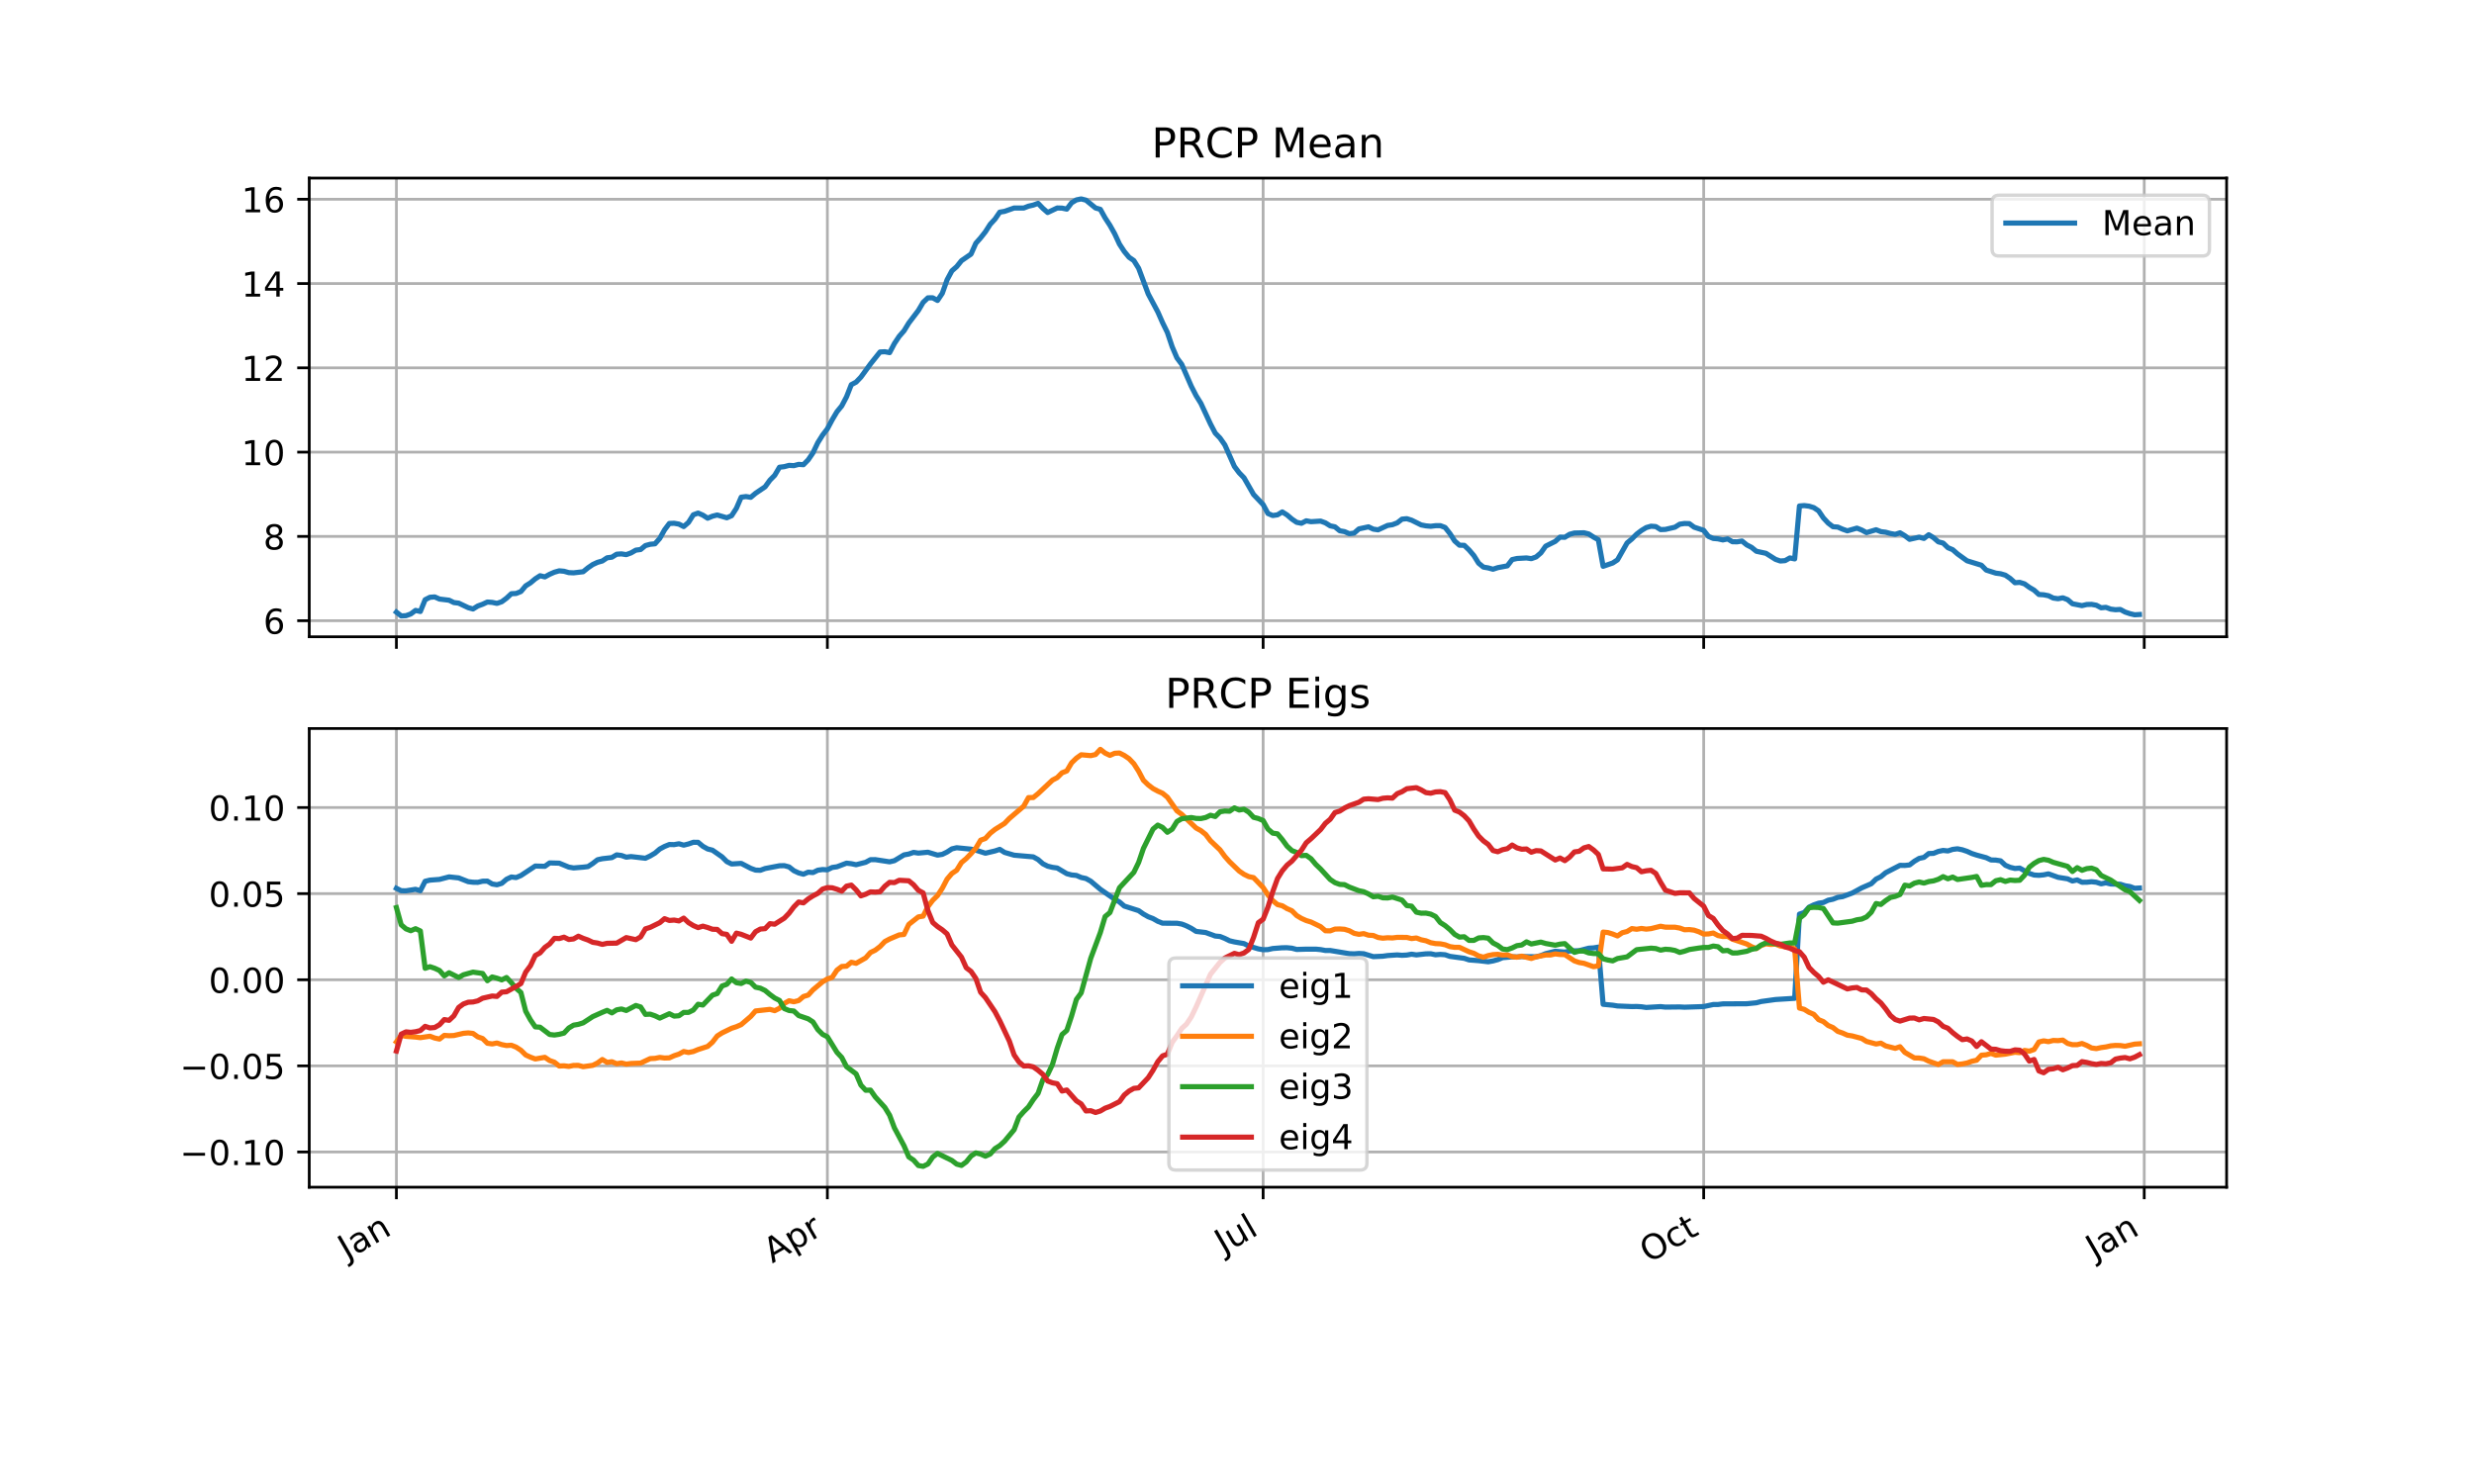 <?xml version="1.0" encoding="utf-8" standalone="no"?>
<!DOCTYPE svg PUBLIC "-//W3C//DTD SVG 1.1//EN"
  "http://www.w3.org/Graphics/SVG/1.1/DTD/svg11.dtd">
<!-- Created with matplotlib (http://matplotlib.org/) -->
<svg height="432pt" version="1.1" viewBox="0 0 720 432" width="720pt" xmlns="http://www.w3.org/2000/svg" xmlns:xlink="http://www.w3.org/1999/xlink">
 <defs>
  <style type="text/css">
*{stroke-linecap:butt;stroke-linejoin:round;}
  </style>
 </defs>
 <g id="figure_1">
  <g id="patch_1">
   <path d="M 0 432 
L 720 432 
L 720 0 
L 0 0 
z
" style="fill:#ffffff;"/>
  </g>
  <g id="axes_1">
   <g id="patch_2">
    <path d="M 90 185.367 
L 648 185.367 
L 648 51.84 
L 90 51.84 
z
" style="fill:#ffffff;"/>
   </g>
   <g id="matplotlib.axis_1">
    <g id="xtick_1">
     <g id="line2d_1">
      <path clip-path="url(#pbc60ee1c06)" d="M 115.364 185.367 
L 115.364 51.84 
" style="fill:none;stroke:#b0b0b0;stroke-linecap:square;stroke-width:0.8;"/>
     </g>
     <g id="line2d_2">
      <defs>
       <path d="M 0 0 
L 0 3.5 
" id="m1c008dec24" style="stroke:#000000;stroke-width:0.8;"/>
      </defs>
      <g>
       <use style="stroke:#000000;stroke-width:0.8;" x="115.364" xlink:href="#m1c008dec24" y="185.367"/>
      </g>
     </g>
    </g>
    <g id="xtick_2">
     <g id="line2d_3">
      <path clip-path="url(#pbc60ee1c06)" d="M 240.788 185.367 
L 240.788 51.84 
" style="fill:none;stroke:#b0b0b0;stroke-linecap:square;stroke-width:0.8;"/>
     </g>
     <g id="line2d_4">
      <g>
       <use style="stroke:#000000;stroke-width:0.8;" x="240.788" xlink:href="#m1c008dec24" y="185.367"/>
      </g>
     </g>
    </g>
    <g id="xtick_3">
     <g id="line2d_5">
      <path clip-path="url(#pbc60ee1c06)" d="M 367.606 185.367 
L 367.606 51.84 
" style="fill:none;stroke:#b0b0b0;stroke-linecap:square;stroke-width:0.8;"/>
     </g>
     <g id="line2d_6">
      <g>
       <use style="stroke:#000000;stroke-width:0.8;" x="367.606" xlink:href="#m1c008dec24" y="185.367"/>
      </g>
     </g>
    </g>
    <g id="xtick_4">
     <g id="line2d_7">
      <path clip-path="url(#pbc60ee1c06)" d="M 495.818 185.367 
L 495.818 51.84 
" style="fill:none;stroke:#b0b0b0;stroke-linecap:square;stroke-width:0.8;"/>
     </g>
     <g id="line2d_8">
      <g>
       <use style="stroke:#000000;stroke-width:0.8;" x="495.818" xlink:href="#m1c008dec24" y="185.367"/>
      </g>
     </g>
    </g>
    <g id="xtick_5">
     <g id="line2d_9">
      <path clip-path="url(#pbc60ee1c06)" d="M 624.03 185.367 
L 624.03 51.84 
" style="fill:none;stroke:#b0b0b0;stroke-linecap:square;stroke-width:0.8;"/>
     </g>
     <g id="line2d_10">
      <g>
       <use style="stroke:#000000;stroke-width:0.8;" x="624.03" xlink:href="#m1c008dec24" y="185.367"/>
      </g>
     </g>
    </g>
   </g>
   <g id="matplotlib.axis_2">
    <g id="ytick_1">
     <g id="line2d_11">
      <path clip-path="url(#pbc60ee1c06)" d="M 90 180.698 
L 648 180.698 
" style="fill:none;stroke:#b0b0b0;stroke-linecap:square;stroke-width:0.8;"/>
     </g>
     <g id="line2d_12">
      <defs>
       <path d="M 0 0 
L -3.5 0 
" id="m41de5c6e0d" style="stroke:#000000;stroke-width:0.8;"/>
      </defs>
      <g>
       <use style="stroke:#000000;stroke-width:0.8;" x="90" xlink:href="#m41de5c6e0d" y="180.698"/>
      </g>
     </g>
     <g id="text_1">
      <!-- 6 -->
      <defs>
       <path d="M 33.016 40.375 
Q 26.375 40.375 22.484 35.828 
Q 18.609 31.297 18.609 23.391 
Q 18.609 15.531 22.484 10.953 
Q 26.375 6.391 33.016 6.391 
Q 39.656 6.391 43.531 10.953 
Q 47.406 15.531 47.406 23.391 
Q 47.406 31.297 43.531 35.828 
Q 39.656 40.375 33.016 40.375 
M 52.594 71.297 
L 52.594 62.312 
Q 48.875 64.062 45.094 64.984 
Q 41.312 65.922 37.594 65.922 
Q 27.828 65.922 22.672 59.328 
Q 17.531 52.734 16.797 39.406 
Q 19.672 43.656 24.016 45.922 
Q 28.375 48.188 33.594 48.188 
Q 44.578 48.188 50.953 41.516 
Q 57.328 34.859 57.328 23.391 
Q 57.328 12.156 50.688 5.359 
Q 44.047 -1.422 33.016 -1.422 
Q 20.359 -1.422 13.672 8.266 
Q 6.984 17.969 6.984 36.375 
Q 6.984 53.656 15.188 63.938 
Q 23.391 74.219 37.203 74.219 
Q 40.922 74.219 44.703 73.484 
Q 48.484 72.75 52.594 71.297 
" id="DejaVuSans-36"/>
      </defs>
      <g transform="translate(76.638 184.497)scale(0.1 -0.1)">
       <use xlink:href="#DejaVuSans-36"/>
      </g>
     </g>
    </g>
    <g id="ytick_2">
     <g id="line2d_13">
      <path clip-path="url(#pbc60ee1c06)" d="M 90 156.159 
L 648 156.159 
" style="fill:none;stroke:#b0b0b0;stroke-linecap:square;stroke-width:0.8;"/>
     </g>
     <g id="line2d_14">
      <g>
       <use style="stroke:#000000;stroke-width:0.8;" x="90" xlink:href="#m41de5c6e0d" y="156.159"/>
      </g>
     </g>
     <g id="text_2">
      <!-- 8 -->
      <defs>
       <path d="M 31.781 34.625 
Q 24.75 34.625 20.719 30.859 
Q 16.703 27.094 16.703 20.516 
Q 16.703 13.922 20.719 10.156 
Q 24.75 6.391 31.781 6.391 
Q 38.812 6.391 42.859 10.172 
Q 46.922 13.969 46.922 20.516 
Q 46.922 27.094 42.891 30.859 
Q 38.875 34.625 31.781 34.625 
M 21.922 38.812 
Q 15.578 40.375 12.031 44.719 
Q 8.5 49.078 8.5 55.328 
Q 8.5 64.062 14.719 69.141 
Q 20.953 74.219 31.781 74.219 
Q 42.672 74.219 48.875 69.141 
Q 55.078 64.062 55.078 55.328 
Q 55.078 49.078 51.531 44.719 
Q 48 40.375 41.703 38.812 
Q 48.828 37.156 52.797 32.312 
Q 56.781 27.484 56.781 20.516 
Q 56.781 9.906 50.312 4.234 
Q 43.844 -1.422 31.781 -1.422 
Q 19.734 -1.422 13.25 4.234 
Q 6.781 9.906 6.781 20.516 
Q 6.781 27.484 10.781 32.312 
Q 14.797 37.156 21.922 38.812 
M 18.312 54.391 
Q 18.312 48.734 21.844 45.562 
Q 25.391 42.391 31.781 42.391 
Q 38.141 42.391 41.719 45.562 
Q 45.312 48.734 45.312 54.391 
Q 45.312 60.062 41.719 63.234 
Q 38.141 66.406 31.781 66.406 
Q 25.391 66.406 21.844 63.234 
Q 18.312 60.062 18.312 54.391 
" id="DejaVuSans-38"/>
      </defs>
      <g transform="translate(76.638 159.958)scale(0.1 -0.1)">
       <use xlink:href="#DejaVuSans-38"/>
      </g>
     </g>
    </g>
    <g id="ytick_3">
     <g id="line2d_15">
      <path clip-path="url(#pbc60ee1c06)" d="M 90 131.619 
L 648 131.619 
" style="fill:none;stroke:#b0b0b0;stroke-linecap:square;stroke-width:0.8;"/>
     </g>
     <g id="line2d_16">
      <g>
       <use style="stroke:#000000;stroke-width:0.8;" x="90" xlink:href="#m41de5c6e0d" y="131.619"/>
      </g>
     </g>
     <g id="text_3">
      <!-- 10 -->
      <defs>
       <path d="M 12.406 8.297 
L 28.516 8.297 
L 28.516 63.922 
L 10.984 60.406 
L 10.984 69.391 
L 28.422 72.906 
L 38.281 72.906 
L 38.281 8.297 
L 54.391 8.297 
L 54.391 0 
L 12.406 0 
z
" id="DejaVuSans-31"/>
       <path d="M 31.781 66.406 
Q 24.172 66.406 20.328 58.906 
Q 16.5 51.422 16.5 36.375 
Q 16.5 21.391 20.328 13.891 
Q 24.172 6.391 31.781 6.391 
Q 39.453 6.391 43.281 13.891 
Q 47.125 21.391 47.125 36.375 
Q 47.125 51.422 43.281 58.906 
Q 39.453 66.406 31.781 66.406 
M 31.781 74.219 
Q 44.047 74.219 50.516 64.516 
Q 56.984 54.828 56.984 36.375 
Q 56.984 17.969 50.516 8.266 
Q 44.047 -1.422 31.781 -1.422 
Q 19.531 -1.422 13.062 8.266 
Q 6.594 17.969 6.594 36.375 
Q 6.594 54.828 13.062 64.516 
Q 19.531 74.219 31.781 74.219 
" id="DejaVuSans-30"/>
      </defs>
      <g transform="translate(70.275 135.418)scale(0.1 -0.1)">
       <use xlink:href="#DejaVuSans-31"/>
       <use x="63.623" xlink:href="#DejaVuSans-30"/>
      </g>
     </g>
    </g>
    <g id="ytick_4">
     <g id="line2d_17">
      <path clip-path="url(#pbc60ee1c06)" d="M 90 107.08 
L 648 107.08 
" style="fill:none;stroke:#b0b0b0;stroke-linecap:square;stroke-width:0.8;"/>
     </g>
     <g id="line2d_18">
      <g>
       <use style="stroke:#000000;stroke-width:0.8;" x="90" xlink:href="#m41de5c6e0d" y="107.08"/>
      </g>
     </g>
     <g id="text_4">
      <!-- 12 -->
      <defs>
       <path d="M 19.188 8.297 
L 53.609 8.297 
L 53.609 0 
L 7.328 0 
L 7.328 8.297 
Q 12.938 14.109 22.625 23.891 
Q 32.328 33.688 34.812 36.531 
Q 39.547 41.844 41.422 45.531 
Q 43.312 49.219 43.312 52.781 
Q 43.312 58.594 39.234 62.25 
Q 35.156 65.922 28.609 65.922 
Q 23.969 65.922 18.812 64.312 
Q 13.672 62.703 7.812 59.422 
L 7.812 69.391 
Q 13.766 71.781 18.938 73 
Q 24.125 74.219 28.422 74.219 
Q 39.75 74.219 46.484 68.547 
Q 53.219 62.891 53.219 53.422 
Q 53.219 48.922 51.531 44.891 
Q 49.859 40.875 45.406 35.406 
Q 44.188 33.984 37.641 27.219 
Q 31.109 20.453 19.188 8.297 
" id="DejaVuSans-32"/>
      </defs>
      <g transform="translate(70.275 110.879)scale(0.1 -0.1)">
       <use xlink:href="#DejaVuSans-31"/>
       <use x="63.623" xlink:href="#DejaVuSans-32"/>
      </g>
     </g>
    </g>
    <g id="ytick_5">
     <g id="line2d_19">
      <path clip-path="url(#pbc60ee1c06)" d="M 90 82.541 
L 648 82.541 
" style="fill:none;stroke:#b0b0b0;stroke-linecap:square;stroke-width:0.8;"/>
     </g>
     <g id="line2d_20">
      <g>
       <use style="stroke:#000000;stroke-width:0.8;" x="90" xlink:href="#m41de5c6e0d" y="82.541"/>
      </g>
     </g>
     <g id="text_5">
      <!-- 14 -->
      <defs>
       <path d="M 37.797 64.312 
L 12.891 25.391 
L 37.797 25.391 
z
M 35.203 72.906 
L 47.609 72.906 
L 47.609 25.391 
L 58.016 25.391 
L 58.016 17.188 
L 47.609 17.188 
L 47.609 0 
L 37.797 0 
L 37.797 17.188 
L 4.891 17.188 
L 4.891 26.703 
z
" id="DejaVuSans-34"/>
      </defs>
      <g transform="translate(70.275 86.34)scale(0.1 -0.1)">
       <use xlink:href="#DejaVuSans-31"/>
       <use x="63.623" xlink:href="#DejaVuSans-34"/>
      </g>
     </g>
    </g>
    <g id="ytick_6">
     <g id="line2d_21">
      <path clip-path="url(#pbc60ee1c06)" d="M 90 58.001 
L 648 58.001 
" style="fill:none;stroke:#b0b0b0;stroke-linecap:square;stroke-width:0.8;"/>
     </g>
     <g id="line2d_22">
      <g>
       <use style="stroke:#000000;stroke-width:0.8;" x="90" xlink:href="#m41de5c6e0d" y="58.001"/>
      </g>
     </g>
     <g id="text_6">
      <!-- 16 -->
      <g transform="translate(70.275 61.8)scale(0.1 -0.1)">
       <use xlink:href="#DejaVuSans-31"/>
       <use x="63.623" xlink:href="#DejaVuSans-36"/>
      </g>
     </g>
    </g>
   </g>
   <g id="line2d_23">
    <path clip-path="url(#pbc60ee1c06)" d="M 115.364 178.199 
L 116.757 179.298 
L 118.151 179.229 
L 119.544 178.727 
L 120.938 177.692 
L 122.332 178.005 
L 123.725 174.58 
L 125.119 173.873 
L 126.512 173.766 
L 127.906 174.386 
L 130.693 174.725 
L 132.087 175.409 
L 133.481 175.579 
L 136.268 176.897 
L 137.661 177.276 
L 139.055 176.41 
L 140.449 175.902 
L 141.842 175.255 
L 143.236 175.356 
L 144.629 175.648 
L 146.023 175.171 
L 147.417 174.134 
L 148.81 172.835 
L 150.204 172.763 
L 151.597 172.2 
L 152.991 170.543 
L 154.385 169.67 
L 155.778 168.499 
L 157.172 167.596 
L 158.565 167.94 
L 159.959 167.177 
L 161.353 166.565 
L 162.746 166.172 
L 164.14 166.296 
L 165.533 166.692 
L 166.927 166.757 
L 169.714 166.435 
L 171.108 165.298 
L 172.501 164.346 
L 173.895 163.701 
L 175.289 163.308 
L 176.682 162.375 
L 178.076 162.197 
L 179.47 161.328 
L 180.863 161.24 
L 182.257 161.46 
L 183.65 160.949 
L 185.044 160.149 
L 186.438 159.965 
L 187.831 158.817 
L 189.225 158.44 
L 190.618 158.304 
L 192.012 156.729 
L 193.406 154.241 
L 194.799 152.386 
L 196.193 152.327 
L 197.586 152.574 
L 198.98 153.283 
L 200.374 152.08 
L 201.767 149.866 
L 203.161 149.357 
L 204.554 149.962 
L 205.948 150.853 
L 207.342 150.267 
L 208.735 149.915 
L 211.522 150.727 
L 212.916 150.126 
L 214.31 147.97 
L 215.703 144.735 
L 217.097 144.553 
L 218.491 144.772 
L 219.884 143.598 
L 222.671 141.71 
L 224.065 139.784 
L 225.459 138.373 
L 226.852 136.012 
L 228.246 135.842 
L 229.639 135.47 
L 231.033 135.55 
L 232.427 135.179 
L 233.82 135.275 
L 235.214 133.854 
L 236.607 131.798 
L 238.001 128.872 
L 239.395 126.649 
L 240.788 124.834 
L 242.182 122.216 
L 243.575 119.865 
L 244.969 118.165 
L 246.363 115.518 
L 247.756 111.975 
L 249.15 111.234 
L 250.543 109.777 
L 253.331 105.947 
L 256.118 102.464 
L 257.511 102.388 
L 258.905 102.65 
L 260.299 99.998 
L 261.692 97.906 
L 263.086 96.313 
L 264.48 94.036 
L 267.267 90.374 
L 268.66 88.019 
L 270.054 86.7 
L 271.448 86.696 
L 272.841 87.463 
L 274.235 85.381 
L 275.628 81.446 
L 277.022 78.848 
L 278.416 77.625 
L 279.809 75.894 
L 282.596 73.971 
L 283.99 70.823 
L 285.384 69.246 
L 286.777 67.48 
L 288.171 65.299 
L 289.564 63.794 
L 290.958 61.76 
L 292.352 61.529 
L 295.139 60.549 
L 297.926 60.563 
L 299.32 60.02 
L 300.713 59.7 
L 302.107 59.194 
L 303.5 60.644 
L 304.894 61.862 
L 307.681 60.543 
L 309.075 60.582 
L 310.469 60.874 
L 311.862 59.032 
L 313.256 58.193 
L 314.649 57.909 
L 316.043 58.261 
L 318.83 60.543 
L 320.224 60.938 
L 321.617 63.441 
L 323.011 65.575 
L 324.405 68.067 
L 325.798 71.073 
L 327.192 73.208 
L 328.585 74.895 
L 329.979 75.852 
L 331.373 78.093 
L 334.16 85.56 
L 336.947 90.783 
L 338.341 93.94 
L 339.734 96.78 
L 341.128 100.93 
L 342.521 104.186 
L 343.915 106.058 
L 346.702 112.45 
L 348.096 115.172 
L 349.49 117.421 
L 352.277 123.42 
L 353.67 126.083 
L 355.064 127.525 
L 356.458 129.517 
L 359.245 135.792 
L 360.638 137.635 
L 362.032 139.076 
L 364.819 143.945 
L 367.606 146.882 
L 369 149.48 
L 370.394 150.075 
L 371.787 149.872 
L 373.181 149.021 
L 374.574 149.906 
L 375.968 151.099 
L 377.362 152.051 
L 378.755 152.331 
L 380.149 151.613 
L 381.542 151.868 
L 384.33 151.693 
L 385.723 152.203 
L 387.117 153.075 
L 388.51 153.364 
L 389.904 154.518 
L 391.298 154.758 
L 392.691 155.371 
L 394.085 155.187 
L 395.479 153.965 
L 398.266 153.365 
L 399.659 154.033 
L 401.053 154.241 
L 403.84 152.954 
L 405.234 152.743 
L 406.627 152.213 
L 408.021 151.124 
L 409.415 150.993 
L 410.808 151.428 
L 413.595 152.81 
L 414.989 153.079 
L 416.383 153.202 
L 417.776 153.033 
L 419.17 153.02 
L 420.563 153.544 
L 421.957 155.311 
L 423.351 157.479 
L 424.744 158.71 
L 426.138 158.748 
L 427.531 160.087 
L 428.925 161.716 
L 430.319 163.946 
L 431.712 165.087 
L 433.106 165.323 
L 434.5 165.706 
L 435.893 165.249 
L 438.68 164.722 
L 440.074 162.898 
L 441.468 162.581 
L 444.255 162.421 
L 445.648 162.625 
L 447.042 162.135 
L 448.436 160.948 
L 449.829 158.99 
L 452.616 157.602 
L 454.01 156.363 
L 455.404 156.408 
L 456.797 155.532 
L 458.191 155.165 
L 460.978 155.092 
L 462.372 155.441 
L 463.765 156.354 
L 465.159 157.121 
L 466.552 164.852 
L 469.34 163.891 
L 470.733 162.978 
L 473.52 158.058 
L 474.914 156.889 
L 476.308 155.489 
L 477.701 154.431 
L 479.095 153.582 
L 480.489 153.179 
L 481.882 153.291 
L 483.276 154.17 
L 484.669 154.116 
L 487.457 153.468 
L 488.85 152.592 
L 490.244 152.391 
L 491.637 152.432 
L 493.031 153.462 
L 495.818 154.384 
L 497.212 156.154 
L 498.605 156.743 
L 499.999 156.863 
L 501.393 157.181 
L 502.786 156.884 
L 504.18 157.707 
L 505.573 157.725 
L 506.967 157.496 
L 508.361 158.626 
L 509.754 159.345 
L 511.148 160.474 
L 513.935 161.071 
L 516.722 162.831 
L 518.116 163.31 
L 519.509 163.202 
L 520.903 162.419 
L 522.297 162.698 
L 523.69 147.294 
L 525.084 147.176 
L 526.478 147.349 
L 527.871 147.778 
L 529.265 148.712 
L 530.658 150.776 
L 532.052 152.278 
L 533.446 153.331 
L 534.839 153.429 
L 536.233 154.045 
L 537.626 154.534 
L 540.414 153.74 
L 541.807 154.296 
L 543.201 155.047 
L 545.988 154.21 
L 547.382 154.763 
L 548.775 154.928 
L 550.169 155.31 
L 551.562 155.552 
L 552.956 155.1 
L 554.35 155.947 
L 555.743 157.001 
L 558.53 156.372 
L 559.924 156.738 
L 561.318 155.662 
L 562.711 156.519 
L 564.105 157.729 
L 565.499 158.088 
L 566.892 159.434 
L 568.286 160.013 
L 569.679 161.238 
L 572.467 163.252 
L 576.647 164.539 
L 578.041 165.952 
L 580.828 166.842 
L 582.222 167.025 
L 583.615 167.435 
L 585.009 168.38 
L 586.403 169.637 
L 587.796 169.529 
L 589.19 169.964 
L 590.583 170.973 
L 591.977 171.797 
L 593.371 173.058 
L 594.764 173.145 
L 596.158 173.417 
L 597.551 174.097 
L 598.945 174.292 
L 600.339 174.028 
L 601.732 174.559 
L 603.126 175.757 
L 605.913 176.301 
L 607.307 175.972 
L 608.7 175.933 
L 610.094 176.187 
L 611.488 176.929 
L 612.881 176.804 
L 614.275 177.317 
L 615.668 177.492 
L 617.062 177.411 
L 618.456 178.168 
L 619.849 178.639 
L 621.243 178.968 
L 622.636 178.884 
L 622.636 178.884 
" style="fill:none;stroke:#1f77b4;stroke-linecap:square;stroke-width:1.5;"/>
   </g>
   <g id="patch_3">
    <path d="M 90 185.367 
L 90 51.84 
" style="fill:none;stroke:#000000;stroke-linecap:square;stroke-linejoin:miter;stroke-width:0.8;"/>
   </g>
   <g id="patch_4">
    <path d="M 648 185.367 
L 648 51.84 
" style="fill:none;stroke:#000000;stroke-linecap:square;stroke-linejoin:miter;stroke-width:0.8;"/>
   </g>
   <g id="patch_5">
    <path d="M 90 185.367 
L 648 185.367 
" style="fill:none;stroke:#000000;stroke-linecap:square;stroke-linejoin:miter;stroke-width:0.8;"/>
   </g>
   <g id="patch_6">
    <path d="M 90 51.84 
L 648 51.84 
" style="fill:none;stroke:#000000;stroke-linecap:square;stroke-linejoin:miter;stroke-width:0.8;"/>
   </g>
   <g id="text_7">
    <!-- PRCP Mean -->
    <defs>
     <path d="M 19.672 64.797 
L 19.672 37.406 
L 32.078 37.406 
Q 38.969 37.406 42.719 40.969 
Q 46.484 44.531 46.484 51.125 
Q 46.484 57.672 42.719 61.234 
Q 38.969 64.797 32.078 64.797 
z
M 9.812 72.906 
L 32.078 72.906 
Q 44.344 72.906 50.609 67.359 
Q 56.891 61.812 56.891 51.125 
Q 56.891 40.328 50.609 34.812 
Q 44.344 29.297 32.078 29.297 
L 19.672 29.297 
L 19.672 0 
L 9.812 0 
z
" id="DejaVuSans-50"/>
     <path d="M 44.391 34.188 
Q 47.562 33.109 50.562 29.594 
Q 53.562 26.078 56.594 19.922 
L 66.609 0 
L 56 0 
L 46.688 18.703 
Q 43.062 26.031 39.672 28.422 
Q 36.281 30.812 30.422 30.812 
L 19.672 30.812 
L 19.672 0 
L 9.812 0 
L 9.812 72.906 
L 32.078 72.906 
Q 44.578 72.906 50.734 67.672 
Q 56.891 62.453 56.891 51.906 
Q 56.891 45.016 53.688 40.469 
Q 50.484 35.938 44.391 34.188 
M 19.672 64.797 
L 19.672 38.922 
L 32.078 38.922 
Q 39.203 38.922 42.844 42.219 
Q 46.484 45.516 46.484 51.906 
Q 46.484 58.297 42.844 61.547 
Q 39.203 64.797 32.078 64.797 
z
" id="DejaVuSans-52"/>
     <path d="M 64.406 67.281 
L 64.406 56.891 
Q 59.422 61.531 53.781 63.812 
Q 48.141 66.109 41.797 66.109 
Q 29.297 66.109 22.656 58.469 
Q 16.016 50.828 16.016 36.375 
Q 16.016 21.969 22.656 14.328 
Q 29.297 6.688 41.797 6.688 
Q 48.141 6.688 53.781 8.984 
Q 59.422 11.281 64.406 15.922 
L 64.406 5.609 
Q 59.234 2.094 53.438 0.328 
Q 47.656 -1.422 41.219 -1.422 
Q 24.656 -1.422 15.125 8.703 
Q 5.609 18.844 5.609 36.375 
Q 5.609 53.953 15.125 64.078 
Q 24.656 74.219 41.219 74.219 
Q 47.75 74.219 53.531 72.484 
Q 59.328 70.75 64.406 67.281 
" id="DejaVuSans-43"/>
     <path id="DejaVuSans-20"/>
     <path d="M 9.812 72.906 
L 24.516 72.906 
L 43.109 23.297 
L 61.812 72.906 
L 76.516 72.906 
L 76.516 0 
L 66.891 0 
L 66.891 64.016 
L 48.094 14.016 
L 38.188 14.016 
L 19.391 64.016 
L 19.391 0 
L 9.812 0 
z
" id="DejaVuSans-4d"/>
     <path d="M 56.203 29.594 
L 56.203 25.203 
L 14.891 25.203 
Q 15.484 15.922 20.484 11.062 
Q 25.484 6.203 34.422 6.203 
Q 39.594 6.203 44.453 7.469 
Q 49.312 8.734 54.109 11.281 
L 54.109 2.781 
Q 49.266 0.734 44.188 -0.344 
Q 39.109 -1.422 33.891 -1.422 
Q 20.797 -1.422 13.156 6.188 
Q 5.516 13.812 5.516 26.812 
Q 5.516 40.234 12.766 48.109 
Q 20.016 56 32.328 56 
Q 43.359 56 49.781 48.891 
Q 56.203 41.797 56.203 29.594 
M 47.219 32.234 
Q 47.125 39.594 43.094 43.984 
Q 39.062 48.391 32.422 48.391 
Q 24.906 48.391 20.391 44.141 
Q 15.875 39.891 15.188 32.172 
z
" id="DejaVuSans-65"/>
     <path d="M 34.281 27.484 
Q 23.391 27.484 19.188 25 
Q 14.984 22.516 14.984 16.5 
Q 14.984 11.719 18.141 8.906 
Q 21.297 6.109 26.703 6.109 
Q 34.188 6.109 38.703 11.406 
Q 43.219 16.703 43.219 25.484 
L 43.219 27.484 
z
M 52.203 31.203 
L 52.203 0 
L 43.219 0 
L 43.219 8.297 
Q 40.141 3.328 35.547 0.953 
Q 30.953 -1.422 24.312 -1.422 
Q 15.922 -1.422 10.953 3.297 
Q 6 8.016 6 15.922 
Q 6 25.141 12.172 29.828 
Q 18.359 34.516 30.609 34.516 
L 43.219 34.516 
L 43.219 35.406 
Q 43.219 41.609 39.141 45 
Q 35.062 48.391 27.688 48.391 
Q 23 48.391 18.547 47.266 
Q 14.109 46.141 10.016 43.891 
L 10.016 52.203 
Q 14.938 54.109 19.578 55.047 
Q 24.219 56 28.609 56 
Q 40.484 56 46.344 49.844 
Q 52.203 43.703 52.203 31.203 
" id="DejaVuSans-61"/>
     <path d="M 54.891 33.016 
L 54.891 0 
L 45.906 0 
L 45.906 32.719 
Q 45.906 40.484 42.875 44.328 
Q 39.844 48.188 33.797 48.188 
Q 26.516 48.188 22.312 43.547 
Q 18.109 38.922 18.109 30.906 
L 18.109 0 
L 9.078 0 
L 9.078 54.688 
L 18.109 54.688 
L 18.109 46.188 
Q 21.344 51.125 25.703 53.562 
Q 30.078 56 35.797 56 
Q 45.219 56 50.047 50.172 
Q 54.891 44.344 54.891 33.016 
" id="DejaVuSans-6e"/>
    </defs>
    <g transform="translate(335.155 45.84)scale(0.12 -0.12)">
     <use xlink:href="#DejaVuSans-50"/>
     <use x="60.303" xlink:href="#DejaVuSans-52"/>
     <use x="129.707" xlink:href="#DejaVuSans-43"/>
     <use x="199.531" xlink:href="#DejaVuSans-50"/>
     <use x="259.834" xlink:href="#DejaVuSans-20"/>
     <use x="291.621" xlink:href="#DejaVuSans-4d"/>
     <use x="377.9" xlink:href="#DejaVuSans-65"/>
     <use x="439.424" xlink:href="#DejaVuSans-61"/>
     <use x="500.703" xlink:href="#DejaVuSans-6e"/>
    </g>
   </g>
   <g id="legend_1">
    <g id="patch_7">
     <path d="M 581.753 74.518 
L 641 74.518 
Q 643 74.518 643 72.518 
L 643 58.84 
Q 643 56.84 641 56.84 
L 581.753 56.84 
Q 579.753 56.84 579.753 58.84 
L 579.753 72.518 
Q 579.753 74.518 581.753 74.518 
z
" style="fill:#ffffff;opacity:0.8;stroke:#cccccc;stroke-linejoin:miter;"/>
    </g>
    <g id="line2d_24">
     <path d="M 583.753 64.938 
L 603.753 64.938 
" style="fill:none;stroke:#1f77b4;stroke-linecap:square;stroke-width:1.5;"/>
    </g>
    <g id="line2d_25"/>
    <g id="text_8">
     <!-- Mean -->
     <g transform="translate(611.753 68.438)scale(0.1 -0.1)">
      <use xlink:href="#DejaVuSans-4d"/>
      <use x="86.279" xlink:href="#DejaVuSans-65"/>
      <use x="147.803" xlink:href="#DejaVuSans-61"/>
      <use x="209.082" xlink:href="#DejaVuSans-6e"/>
     </g>
    </g>
   </g>
  </g>
  <g id="axes_2">
   <g id="patch_8">
    <path d="M 90 345.6 
L 648 345.6 
L 648 212.073 
L 90 212.073 
z
" style="fill:#ffffff;"/>
   </g>
   <g id="matplotlib.axis_3">
    <g id="xtick_6">
     <g id="line2d_26">
      <path clip-path="url(#p7b05e6692e)" d="M 115.364 345.6 
L 115.364 212.073 
" style="fill:none;stroke:#b0b0b0;stroke-linecap:square;stroke-width:0.8;"/>
     </g>
     <g id="line2d_27">
      <g>
       <use style="stroke:#000000;stroke-width:0.8;" x="115.364" xlink:href="#m1c008dec24" y="345.6"/>
      </g>
     </g>
     <g id="text_9">
      <!-- Jan -->
      <defs>
       <path d="M 9.812 72.906 
L 19.672 72.906 
L 19.672 5.078 
Q 19.672 -8.109 14.672 -14.062 
Q 9.672 -20.016 -1.422 -20.016 
L -5.172 -20.016 
L -5.172 -11.719 
L -2.094 -11.719 
Q 4.438 -11.719 7.125 -8.047 
Q 9.812 -4.391 9.812 5.078 
z
" id="DejaVuSans-4a"/>
      </defs>
      <g transform="translate(100.973 366.888)rotate(-30)scale(0.1 -0.1)">
       <use xlink:href="#DejaVuSans-4a"/>
       <use x="29.492" xlink:href="#DejaVuSans-61"/>
       <use x="90.771" xlink:href="#DejaVuSans-6e"/>
      </g>
     </g>
    </g>
    <g id="xtick_7">
     <g id="line2d_28">
      <path clip-path="url(#p7b05e6692e)" d="M 240.788 345.6 
L 240.788 212.073 
" style="fill:none;stroke:#b0b0b0;stroke-linecap:square;stroke-width:0.8;"/>
     </g>
     <g id="line2d_29">
      <g>
       <use style="stroke:#000000;stroke-width:0.8;" x="240.788" xlink:href="#m1c008dec24" y="345.6"/>
      </g>
     </g>
     <g id="text_10">
      <!-- Apr -->
      <defs>
       <path d="M 34.188 63.188 
L 20.797 26.906 
L 47.609 26.906 
z
M 28.609 72.906 
L 39.797 72.906 
L 67.578 0 
L 57.328 0 
L 50.688 18.703 
L 17.828 18.703 
L 11.188 0 
L 0.781 0 
z
" id="DejaVuSans-41"/>
       <path d="M 18.109 8.203 
L 18.109 -20.797 
L 9.078 -20.797 
L 9.078 54.688 
L 18.109 54.688 
L 18.109 46.391 
Q 20.953 51.266 25.266 53.625 
Q 29.594 56 35.594 56 
Q 45.562 56 51.781 48.094 
Q 58.016 40.188 58.016 27.297 
Q 58.016 14.406 51.781 6.484 
Q 45.562 -1.422 35.594 -1.422 
Q 29.594 -1.422 25.266 0.953 
Q 20.953 3.328 18.109 8.203 
M 48.688 27.297 
Q 48.688 37.203 44.609 42.844 
Q 40.531 48.484 33.406 48.484 
Q 26.266 48.484 22.188 42.844 
Q 18.109 37.203 18.109 27.297 
Q 18.109 17.391 22.188 11.75 
Q 26.266 6.109 33.406 6.109 
Q 40.531 6.109 44.609 11.75 
Q 48.688 17.391 48.688 27.297 
" id="DejaVuSans-70"/>
       <path d="M 41.109 46.297 
Q 39.594 47.172 37.812 47.578 
Q 36.031 48 33.891 48 
Q 26.266 48 22.188 43.047 
Q 18.109 38.094 18.109 28.812 
L 18.109 0 
L 9.078 0 
L 9.078 54.688 
L 18.109 54.688 
L 18.109 46.188 
Q 20.953 51.172 25.484 53.578 
Q 30.031 56 36.531 56 
Q 37.453 56 38.578 55.875 
Q 39.703 55.766 41.062 55.516 
z
" id="DejaVuSans-72"/>
      </defs>
      <g transform="translate(224.766 367.83)rotate(-30)scale(0.1 -0.1)">
       <use xlink:href="#DejaVuSans-41"/>
       <use x="68.408" xlink:href="#DejaVuSans-70"/>
       <use x="131.885" xlink:href="#DejaVuSans-72"/>
      </g>
     </g>
    </g>
    <g id="xtick_8">
     <g id="line2d_30">
      <path clip-path="url(#p7b05e6692e)" d="M 367.606 345.6 
L 367.606 212.073 
" style="fill:none;stroke:#b0b0b0;stroke-linecap:square;stroke-width:0.8;"/>
     </g>
     <g id="line2d_31">
      <g>
       <use style="stroke:#000000;stroke-width:0.8;" x="367.606" xlink:href="#m1c008dec24" y="345.6"/>
      </g>
     </g>
     <g id="text_11">
      <!-- Jul -->
      <defs>
       <path d="M 8.5 21.578 
L 8.5 54.688 
L 17.484 54.688 
L 17.484 21.922 
Q 17.484 14.156 20.5 10.266 
Q 23.531 6.391 29.594 6.391 
Q 36.859 6.391 41.078 11.031 
Q 45.312 15.672 45.312 23.688 
L 45.312 54.688 
L 54.297 54.688 
L 54.297 0 
L 45.312 0 
L 45.312 8.406 
Q 42.047 3.422 37.719 1 
Q 33.406 -1.422 27.688 -1.422 
Q 18.266 -1.422 13.375 4.438 
Q 8.5 10.297 8.5 21.578 
M 31.109 56 
z
" id="DejaVuSans-75"/>
       <path d="M 9.422 75.984 
L 18.406 75.984 
L 18.406 0 
L 9.422 0 
z
" id="DejaVuSans-6c"/>
      </defs>
      <g transform="translate(356.117 365.213)rotate(-30)scale(0.1 -0.1)">
       <use xlink:href="#DejaVuSans-4a"/>
       <use x="29.492" xlink:href="#DejaVuSans-75"/>
       <use x="92.871" xlink:href="#DejaVuSans-6c"/>
      </g>
     </g>
    </g>
    <g id="xtick_9">
     <g id="line2d_32">
      <path clip-path="url(#p7b05e6692e)" d="M 495.818 345.6 
L 495.818 212.073 
" style="fill:none;stroke:#b0b0b0;stroke-linecap:square;stroke-width:0.8;"/>
     </g>
     <g id="line2d_33">
      <g>
       <use style="stroke:#000000;stroke-width:0.8;" x="495.818" xlink:href="#m1c008dec24" y="345.6"/>
      </g>
     </g>
     <g id="text_12">
      <!-- Oct -->
      <defs>
       <path d="M 39.406 66.219 
Q 28.656 66.219 22.328 58.203 
Q 16.016 50.203 16.016 36.375 
Q 16.016 22.609 22.328 14.594 
Q 28.656 6.594 39.406 6.594 
Q 50.141 6.594 56.422 14.594 
Q 62.703 22.609 62.703 36.375 
Q 62.703 50.203 56.422 58.203 
Q 50.141 66.219 39.406 66.219 
M 39.406 74.219 
Q 54.734 74.219 63.906 63.938 
Q 73.094 53.656 73.094 36.375 
Q 73.094 19.141 63.906 8.859 
Q 54.734 -1.422 39.406 -1.422 
Q 24.031 -1.422 14.812 8.828 
Q 5.609 19.094 5.609 36.375 
Q 5.609 53.656 14.812 63.938 
Q 24.031 74.219 39.406 74.219 
" id="DejaVuSans-4f"/>
       <path d="M 48.781 52.594 
L 48.781 44.188 
Q 44.969 46.297 41.141 47.344 
Q 37.312 48.391 33.406 48.391 
Q 24.656 48.391 19.812 42.844 
Q 14.984 37.312 14.984 27.297 
Q 14.984 17.281 19.812 11.734 
Q 24.656 6.203 33.406 6.203 
Q 37.312 6.203 41.141 7.25 
Q 44.969 8.297 48.781 10.406 
L 48.781 2.094 
Q 45.016 0.344 40.984 -0.531 
Q 36.969 -1.422 32.422 -1.422 
Q 20.062 -1.422 12.781 6.344 
Q 5.516 14.109 5.516 27.297 
Q 5.516 40.672 12.859 48.328 
Q 20.219 56 33.016 56 
Q 37.156 56 41.109 55.141 
Q 45.062 54.297 48.781 52.594 
" id="DejaVuSans-63"/>
       <path d="M 18.312 70.219 
L 18.312 54.688 
L 36.812 54.688 
L 36.812 47.703 
L 18.312 47.703 
L 18.312 18.016 
Q 18.312 11.328 20.141 9.422 
Q 21.969 7.516 27.594 7.516 
L 36.812 7.516 
L 36.812 0 
L 27.594 0 
Q 17.188 0 13.234 3.875 
Q 9.281 7.766 9.281 18.016 
L 9.281 47.703 
L 2.688 47.703 
L 2.688 54.688 
L 9.281 54.688 
L 9.281 70.219 
z
" id="DejaVuSans-74"/>
      </defs>
      <g transform="translate(479.804 367.826)rotate(-30)scale(0.1 -0.1)">
       <use xlink:href="#DejaVuSans-4f"/>
       <use x="78.711" xlink:href="#DejaVuSans-63"/>
       <use x="133.691" xlink:href="#DejaVuSans-74"/>
      </g>
     </g>
    </g>
    <g id="xtick_10">
     <g id="line2d_34">
      <path clip-path="url(#p7b05e6692e)" d="M 624.03 345.6 
L 624.03 212.073 
" style="fill:none;stroke:#b0b0b0;stroke-linecap:square;stroke-width:0.8;"/>
     </g>
     <g id="line2d_35">
      <g>
       <use style="stroke:#000000;stroke-width:0.8;" x="624.03" xlink:href="#m1c008dec24" y="345.6"/>
      </g>
     </g>
     <g id="text_13">
      <!-- Jan -->
      <g transform="translate(609.64 366.888)rotate(-30)scale(0.1 -0.1)">
       <use xlink:href="#DejaVuSans-4a"/>
       <use x="29.492" xlink:href="#DejaVuSans-61"/>
       <use x="90.771" xlink:href="#DejaVuSans-6e"/>
      </g>
     </g>
    </g>
   </g>
   <g id="matplotlib.axis_4">
    <g id="ytick_7">
     <g id="line2d_36">
      <path clip-path="url(#p7b05e6692e)" d="M 90 335.351 
L 648 335.351 
" style="fill:none;stroke:#b0b0b0;stroke-linecap:square;stroke-width:0.8;"/>
     </g>
     <g id="line2d_37">
      <g>
       <use style="stroke:#000000;stroke-width:0.8;" x="90" xlink:href="#m41de5c6e0d" y="335.351"/>
      </g>
     </g>
     <g id="text_14">
      <!-- −0.10 -->
      <defs>
       <path d="M 10.594 35.5 
L 73.188 35.5 
L 73.188 27.203 
L 10.594 27.203 
z
" id="DejaVuSans-2212"/>
       <path d="M 10.688 12.406 
L 21 12.406 
L 21 0 
L 10.688 0 
z
" id="DejaVuSans-2e"/>
      </defs>
      <g transform="translate(52.355 339.15)scale(0.1 -0.1)">
       <use xlink:href="#DejaVuSans-2212"/>
       <use x="83.789" xlink:href="#DejaVuSans-30"/>
       <use x="147.412" xlink:href="#DejaVuSans-2e"/>
       <use x="179.199" xlink:href="#DejaVuSans-31"/>
       <use x="242.822" xlink:href="#DejaVuSans-30"/>
      </g>
     </g>
    </g>
    <g id="ytick_8">
     <g id="line2d_38">
      <path clip-path="url(#p7b05e6692e)" d="M 90 310.282 
L 648 310.282 
" style="fill:none;stroke:#b0b0b0;stroke-linecap:square;stroke-width:0.8;"/>
     </g>
     <g id="line2d_39">
      <g>
       <use style="stroke:#000000;stroke-width:0.8;" x="90" xlink:href="#m41de5c6e0d" y="310.282"/>
      </g>
     </g>
     <g id="text_15">
      <!-- −0.05 -->
      <defs>
       <path d="M 10.797 72.906 
L 49.516 72.906 
L 49.516 64.594 
L 19.828 64.594 
L 19.828 46.734 
Q 21.969 47.469 24.109 47.828 
Q 26.266 48.188 28.422 48.188 
Q 40.625 48.188 47.75 41.5 
Q 54.891 34.812 54.891 23.391 
Q 54.891 11.625 47.562 5.094 
Q 40.234 -1.422 26.906 -1.422 
Q 22.312 -1.422 17.547 -0.641 
Q 12.797 0.141 7.719 1.703 
L 7.719 11.625 
Q 12.109 9.234 16.797 8.062 
Q 21.484 6.891 26.703 6.891 
Q 35.156 6.891 40.078 11.328 
Q 45.016 15.766 45.016 23.391 
Q 45.016 31 40.078 35.438 
Q 35.156 39.891 26.703 39.891 
Q 22.75 39.891 18.812 39.016 
Q 14.891 38.141 10.797 36.281 
z
" id="DejaVuSans-35"/>
      </defs>
      <g transform="translate(52.355 314.081)scale(0.1 -0.1)">
       <use xlink:href="#DejaVuSans-2212"/>
       <use x="83.789" xlink:href="#DejaVuSans-30"/>
       <use x="147.412" xlink:href="#DejaVuSans-2e"/>
       <use x="179.199" xlink:href="#DejaVuSans-30"/>
       <use x="242.822" xlink:href="#DejaVuSans-35"/>
      </g>
     </g>
    </g>
    <g id="ytick_9">
     <g id="line2d_40">
      <path clip-path="url(#p7b05e6692e)" d="M 90 285.213 
L 648 285.213 
" style="fill:none;stroke:#b0b0b0;stroke-linecap:square;stroke-width:0.8;"/>
     </g>
     <g id="line2d_41">
      <g>
       <use style="stroke:#000000;stroke-width:0.8;" x="90" xlink:href="#m41de5c6e0d" y="285.213"/>
      </g>
     </g>
     <g id="text_16">
      <!-- 0.00 -->
      <g transform="translate(60.734 289.012)scale(0.1 -0.1)">
       <use xlink:href="#DejaVuSans-30"/>
       <use x="63.623" xlink:href="#DejaVuSans-2e"/>
       <use x="95.41" xlink:href="#DejaVuSans-30"/>
       <use x="159.033" xlink:href="#DejaVuSans-30"/>
      </g>
     </g>
    </g>
    <g id="ytick_10">
     <g id="line2d_42">
      <path clip-path="url(#p7b05e6692e)" d="M 90 260.144 
L 648 260.144 
" style="fill:none;stroke:#b0b0b0;stroke-linecap:square;stroke-width:0.8;"/>
     </g>
     <g id="line2d_43">
      <g>
       <use style="stroke:#000000;stroke-width:0.8;" x="90" xlink:href="#m41de5c6e0d" y="260.144"/>
      </g>
     </g>
     <g id="text_17">
      <!-- 0.05 -->
      <g transform="translate(60.734 263.944)scale(0.1 -0.1)">
       <use xlink:href="#DejaVuSans-30"/>
       <use x="63.623" xlink:href="#DejaVuSans-2e"/>
       <use x="95.41" xlink:href="#DejaVuSans-30"/>
       <use x="159.033" xlink:href="#DejaVuSans-35"/>
      </g>
     </g>
    </g>
    <g id="ytick_11">
     <g id="line2d_44">
      <path clip-path="url(#p7b05e6692e)" d="M 90 235.076 
L 648 235.076 
" style="fill:none;stroke:#b0b0b0;stroke-linecap:square;stroke-width:0.8;"/>
     </g>
     <g id="line2d_45">
      <g>
       <use style="stroke:#000000;stroke-width:0.8;" x="90" xlink:href="#m41de5c6e0d" y="235.076"/>
      </g>
     </g>
     <g id="text_18">
      <!-- 0.10 -->
      <g transform="translate(60.734 238.875)scale(0.1 -0.1)">
       <use xlink:href="#DejaVuSans-30"/>
       <use x="63.623" xlink:href="#DejaVuSans-2e"/>
       <use x="95.41" xlink:href="#DejaVuSans-31"/>
       <use x="159.033" xlink:href="#DejaVuSans-30"/>
      </g>
     </g>
    </g>
   </g>
   <g id="line2d_46">
    <path clip-path="url(#p7b05e6692e)" d="M 115.364 258.591 
L 116.757 259.296 
L 118.151 259.319 
L 120.938 258.884 
L 122.332 259.298 
L 123.725 256.548 
L 125.119 256.209 
L 127.906 255.997 
L 130.693 255.267 
L 133.481 255.563 
L 136.268 256.658 
L 137.661 256.825 
L 139.055 256.852 
L 140.449 256.525 
L 141.842 256.499 
L 143.236 257.331 
L 144.629 257.56 
L 146.023 257.148 
L 147.417 255.956 
L 148.81 255.296 
L 150.204 255.465 
L 151.597 254.878 
L 155.778 252.11 
L 158.565 252.186 
L 159.959 251.202 
L 162.746 251.273 
L 165.533 252.421 
L 166.927 252.662 
L 169.714 252.434 
L 171.108 252.273 
L 172.501 251.369 
L 173.895 250.278 
L 175.289 249.973 
L 178.076 249.656 
L 179.47 248.852 
L 180.863 249.035 
L 182.257 249.526 
L 183.65 249.353 
L 187.831 249.839 
L 189.225 249.168 
L 190.618 248.346 
L 192.012 247.154 
L 193.406 246.407 
L 194.799 245.838 
L 196.193 245.874 
L 197.586 245.626 
L 198.98 246.026 
L 200.374 245.68 
L 201.767 245.194 
L 203.161 245.199 
L 204.554 246.361 
L 205.948 247.142 
L 207.342 247.489 
L 210.129 249.428 
L 211.522 250.816 
L 212.916 251.512 
L 215.703 251.334 
L 218.491 252.779 
L 219.884 253.289 
L 221.278 253.346 
L 222.671 252.83 
L 226.852 252.029 
L 228.246 251.993 
L 229.639 252.366 
L 231.033 253.462 
L 232.427 254.112 
L 233.82 254.482 
L 235.214 253.89 
L 236.607 254.009 
L 238.001 253.324 
L 239.395 253.126 
L 240.788 253.208 
L 242.182 252.524 
L 243.575 252.327 
L 246.363 251.269 
L 247.756 251.43 
L 249.15 251.723 
L 251.937 251.017 
L 253.331 250.257 
L 254.724 250.243 
L 258.905 250.883 
L 260.299 250.548 
L 263.086 248.866 
L 264.48 248.613 
L 265.873 248.132 
L 267.267 248.342 
L 270.054 248.088 
L 272.841 248.925 
L 274.235 248.706 
L 275.628 248.026 
L 277.022 247.113 
L 278.416 246.779 
L 282.596 247.196 
L 283.99 247.487 
L 286.777 248.373 
L 289.564 247.716 
L 290.958 247.25 
L 292.352 248.14 
L 295.139 248.951 
L 300.713 249.44 
L 302.107 250.219 
L 303.5 251.443 
L 304.894 252.146 
L 306.288 252.486 
L 307.681 252.684 
L 310.469 254.337 
L 311.862 254.704 
L 313.256 254.84 
L 314.649 255.441 
L 316.043 255.745 
L 317.437 256.522 
L 320.224 258.877 
L 324.405 261.776 
L 325.798 262.566 
L 327.192 263.763 
L 331.373 265.092 
L 332.766 266.08 
L 334.16 266.868 
L 335.553 267.399 
L 336.947 268.194 
L 338.341 268.748 
L 342.521 268.758 
L 343.915 268.997 
L 345.309 269.538 
L 346.702 270.242 
L 348.096 271.135 
L 350.883 271.461 
L 353.67 272.486 
L 355.064 272.617 
L 356.458 273.178 
L 357.851 273.867 
L 359.245 274.198 
L 362.032 274.68 
L 363.426 275.383 
L 366.213 276.224 
L 367.606 276.472 
L 369 276.427 
L 370.394 276.117 
L 373.181 275.9 
L 374.574 275.888 
L 375.968 276.023 
L 377.362 276.389 
L 380.149 276.305 
L 382.936 276.3 
L 384.33 276.432 
L 385.723 276.693 
L 387.117 276.69 
L 392.691 277.618 
L 394.085 277.67 
L 395.479 277.561 
L 396.872 277.634 
L 399.659 278.481 
L 402.447 278.36 
L 403.84 278.162 
L 406.627 277.978 
L 408.021 278.09 
L 409.415 278.017 
L 410.808 277.772 
L 412.202 277.975 
L 414.989 277.668 
L 416.383 277.646 
L 417.776 277.941 
L 419.17 277.829 
L 420.563 277.931 
L 421.957 278.403 
L 426.138 278.972 
L 427.531 279.436 
L 430.319 279.651 
L 433.106 279.975 
L 434.5 279.73 
L 435.893 279.355 
L 437.287 278.789 
L 440.074 278.542 
L 441.468 278.567 
L 442.861 278.462 
L 447.042 278.518 
L 448.436 278.185 
L 449.829 277.613 
L 452.616 276.913 
L 455.404 277.166 
L 456.797 276.839 
L 459.584 276.75 
L 462.372 276.02 
L 463.765 275.939 
L 465.159 275.709 
L 466.552 292.356 
L 469.34 292.617 
L 470.733 292.844 
L 474.914 293.02 
L 476.308 292.991 
L 477.701 293.074 
L 479.095 293.28 
L 483.276 293.029 
L 484.669 293.174 
L 488.85 293.126 
L 490.244 293.201 
L 495.818 293.014 
L 498.605 292.423 
L 499.999 292.411 
L 501.393 292.234 
L 508.361 292.195 
L 511.148 291.916 
L 512.541 291.546 
L 516.722 290.965 
L 522.297 290.613 
L 523.69 266.104 
L 525.084 265.64 
L 526.478 264.081 
L 527.871 263.412 
L 529.265 262.932 
L 530.658 262.722 
L 532.052 262.054 
L 533.446 261.764 
L 534.839 261.219 
L 536.233 261.015 
L 539.02 259.986 
L 541.807 258.468 
L 544.594 257.255 
L 545.988 255.908 
L 547.382 255.211 
L 548.775 254.055 
L 552.956 251.904 
L 554.35 251.935 
L 555.743 251.785 
L 557.137 250.713 
L 558.53 249.885 
L 559.924 249.582 
L 561.318 248.47 
L 562.711 248.416 
L 564.105 247.851 
L 565.499 247.565 
L 566.892 247.715 
L 568.286 247.26 
L 569.679 247.09 
L 571.073 247.37 
L 572.467 247.835 
L 573.86 248.465 
L 575.254 248.92 
L 578.041 249.678 
L 579.435 250.336 
L 580.828 250.378 
L 582.222 250.592 
L 583.615 251.882 
L 585.009 252.479 
L 586.403 252.815 
L 587.796 252.705 
L 590.583 254.257 
L 591.977 254.721 
L 593.371 254.807 
L 594.764 254.67 
L 596.158 254.384 
L 598.945 255.388 
L 601.732 255.834 
L 603.126 256.462 
L 604.519 256.154 
L 605.913 256.83 
L 607.307 256.823 
L 608.7 256.679 
L 610.094 256.823 
L 611.488 257.278 
L 612.881 256.996 
L 614.275 257.331 
L 617.062 257.412 
L 618.456 257.851 
L 619.849 258.074 
L 621.243 258.589 
L 622.636 258.512 
L 622.636 258.512 
" style="fill:none;stroke:#1f77b4;stroke-linecap:square;stroke-width:1.5;"/>
   </g>
   <g id="line2d_47">
    <path clip-path="url(#p7b05e6692e)" d="M 115.364 303.299 
L 116.757 301.421 
L 118.151 301.674 
L 120.938 301.895 
L 122.332 302.063 
L 125.119 301.65 
L 126.512 302.175 
L 127.906 302.475 
L 129.3 301.402 
L 130.693 301.503 
L 132.087 301.446 
L 134.874 300.804 
L 136.268 300.683 
L 137.661 300.841 
L 139.055 301.836 
L 140.449 302.316 
L 141.842 303.69 
L 143.236 303.894 
L 144.629 303.624 
L 146.023 304.085 
L 147.417 304.366 
L 148.81 304.272 
L 150.204 304.824 
L 151.597 305.731 
L 152.991 307.104 
L 154.385 307.749 
L 155.778 308.269 
L 158.565 307.793 
L 159.959 308.731 
L 161.353 309.214 
L 162.746 310.323 
L 164.14 310.261 
L 165.533 310.434 
L 166.927 310.151 
L 168.321 310.146 
L 169.714 310.517 
L 172.501 310.132 
L 173.895 309.43 
L 175.289 308.423 
L 176.682 309.275 
L 178.076 309.066 
L 179.47 309.657 
L 180.863 309.43 
L 182.257 309.773 
L 183.65 309.577 
L 186.438 309.478 
L 189.225 308.165 
L 190.618 308.096 
L 192.012 307.819 
L 193.406 307.998 
L 194.799 307.948 
L 196.193 307.319 
L 197.586 306.857 
L 198.98 306.103 
L 200.374 306.384 
L 201.767 306.106 
L 203.161 305.528 
L 205.948 304.618 
L 207.342 303.382 
L 208.735 301.575 
L 210.129 300.69 
L 212.916 299.335 
L 214.31 298.88 
L 215.703 298.269 
L 218.491 295.88 
L 219.884 294.294 
L 224.065 293.83 
L 225.459 294.213 
L 226.852 293.521 
L 228.246 292.101 
L 229.639 291.328 
L 231.033 291.618 
L 232.427 291.275 
L 233.82 290.093 
L 235.214 289.669 
L 236.607 288.143 
L 239.395 285.801 
L 240.788 284.978 
L 242.182 284.519 
L 243.575 282.41 
L 244.969 281.349 
L 246.363 281.258 
L 247.756 280.118 
L 249.15 280.427 
L 251.937 278.843 
L 253.331 277.279 
L 254.724 276.6 
L 256.118 275.541 
L 257.511 274.087 
L 258.905 273.343 
L 261.692 272.156 
L 263.086 272.023 
L 264.48 269.099 
L 267.267 266.911 
L 268.66 266.688 
L 270.054 263.914 
L 271.448 262.073 
L 272.841 260.713 
L 274.235 258.574 
L 275.628 255.916 
L 277.022 254.275 
L 278.416 253.337 
L 279.809 251.086 
L 281.203 249.926 
L 282.596 248.497 
L 283.99 246.904 
L 285.384 244.584 
L 286.777 244.086 
L 288.171 242.567 
L 289.564 241.456 
L 292.352 239.704 
L 293.745 238.257 
L 297.926 234.69 
L 299.32 232.184 
L 300.713 232.168 
L 302.107 231.033 
L 306.288 227.103 
L 307.681 226.371 
L 309.075 224.966 
L 310.469 224.421 
L 311.862 222.059 
L 313.256 220.712 
L 314.649 219.717 
L 317.437 219.967 
L 318.83 219.648 
L 320.224 218.142 
L 321.617 219.228 
L 323.011 219.893 
L 324.405 219.282 
L 325.798 219.204 
L 327.192 219.91 
L 328.585 220.855 
L 329.979 222.324 
L 331.373 224.499 
L 332.766 227.144 
L 334.16 228.486 
L 335.553 229.548 
L 336.947 230.302 
L 338.341 230.925 
L 339.734 232.067 
L 342.521 236.047 
L 343.915 237.052 
L 348.096 241.041 
L 349.49 241.801 
L 350.883 242.907 
L 352.277 244.747 
L 355.064 247.402 
L 356.458 249.311 
L 357.851 250.875 
L 360.638 253.565 
L 362.032 254.516 
L 363.426 255.189 
L 364.819 255.479 
L 367.606 258.361 
L 369 260.503 
L 370.394 262.164 
L 371.787 263.331 
L 373.181 263.677 
L 374.574 264.514 
L 375.968 265.123 
L 377.362 266.516 
L 378.755 267.353 
L 380.149 267.98 
L 381.542 268.404 
L 384.33 269.752 
L 385.723 270.946 
L 387.117 270.982 
L 388.51 270.462 
L 389.904 270.421 
L 391.298 270.52 
L 392.691 270.947 
L 394.085 271.69 
L 395.479 271.989 
L 396.872 271.778 
L 398.266 272.24 
L 399.659 272.321 
L 401.053 272.903 
L 402.447 273.113 
L 403.84 272.98 
L 405.234 273.04 
L 406.627 272.87 
L 409.415 272.888 
L 410.808 273.221 
L 412.202 273.052 
L 413.595 273.576 
L 414.989 273.864 
L 416.383 274.423 
L 417.776 274.685 
L 419.17 274.749 
L 420.563 275.022 
L 421.957 275.562 
L 423.351 275.773 
L 424.744 275.771 
L 427.531 277.063 
L 428.925 277.511 
L 430.319 278.264 
L 431.712 278.642 
L 433.106 278.169 
L 434.5 277.893 
L 435.893 277.811 
L 437.287 278.019 
L 438.68 277.963 
L 440.074 278.473 
L 441.468 278.648 
L 442.861 278.338 
L 445.648 279.012 
L 447.042 278.537 
L 449.829 278.005 
L 451.223 277.995 
L 452.616 277.683 
L 454.01 277.858 
L 455.404 277.891 
L 458.191 279.717 
L 459.584 280.192 
L 460.978 280.424 
L 463.765 281.404 
L 465.159 281.174 
L 466.552 271.338 
L 467.946 271.471 
L 469.34 271.904 
L 470.733 272.457 
L 472.127 271.516 
L 473.52 271.162 
L 474.914 270.316 
L 476.308 270.513 
L 477.701 270.28 
L 479.095 270.474 
L 480.489 270.326 
L 483.276 269.631 
L 484.669 269.902 
L 487.457 269.916 
L 488.85 270.16 
L 490.244 270.655 
L 491.637 270.605 
L 493.031 270.774 
L 494.425 271.246 
L 495.818 271.918 
L 497.212 271.87 
L 498.605 271.611 
L 499.999 272.353 
L 501.393 272.623 
L 502.786 272.581 
L 504.18 273.396 
L 508.361 274.799 
L 509.754 275.59 
L 511.148 276.13 
L 512.541 275.226 
L 513.935 274.762 
L 515.329 274.931 
L 516.722 274.827 
L 518.116 275.39 
L 519.509 275.606 
L 520.903 275.633 
L 522.297 276.196 
L 523.69 293.453 
L 525.084 293.827 
L 526.478 294.688 
L 527.871 295.286 
L 529.265 296.825 
L 530.658 297.391 
L 532.052 298.529 
L 533.446 299.133 
L 534.839 300.234 
L 536.233 300.716 
L 537.626 301.341 
L 539.02 301.56 
L 541.807 302.301 
L 543.201 303.162 
L 545.988 303.913 
L 547.382 303.667 
L 548.775 304.474 
L 551.562 305.178 
L 552.956 304.706 
L 554.35 306.347 
L 557.137 307.969 
L 558.53 307.999 
L 559.924 308.216 
L 561.318 308.911 
L 564.105 309.887 
L 565.499 309.076 
L 568.286 309.083 
L 569.679 309.867 
L 571.073 309.711 
L 572.467 309.44 
L 573.86 308.94 
L 575.254 308.638 
L 576.647 307.168 
L 578.041 307.055 
L 579.435 306.656 
L 580.828 307.157 
L 583.615 306.864 
L 586.403 306.308 
L 587.796 306.435 
L 589.19 305.789 
L 590.583 306.003 
L 591.977 305.514 
L 593.371 303.328 
L 594.764 302.995 
L 596.158 303.233 
L 597.551 302.881 
L 598.945 302.934 
L 600.339 302.779 
L 601.732 303.743 
L 603.126 304.111 
L 604.519 304.113 
L 605.913 303.764 
L 607.307 304.331 
L 608.7 305.066 
L 610.094 305.256 
L 611.488 304.952 
L 612.881 304.764 
L 614.275 304.449 
L 615.668 304.327 
L 617.062 304.361 
L 618.456 304.567 
L 621.243 303.945 
L 622.636 303.855 
L 622.636 303.855 
" style="fill:none;stroke:#ff7f0e;stroke-linecap:square;stroke-width:1.5;"/>
   </g>
   <g id="line2d_48">
    <path clip-path="url(#p7b05e6692e)" d="M 115.364 264.214 
L 116.757 269.21 
L 118.151 270.399 
L 119.544 270.937 
L 120.938 270.346 
L 122.332 271.001 
L 123.725 281.875 
L 125.119 281.405 
L 126.512 281.869 
L 127.906 282.516 
L 129.3 284.081 
L 130.693 283.171 
L 133.481 284.556 
L 134.874 283.763 
L 137.661 282.989 
L 140.449 283.381 
L 141.842 285.484 
L 143.236 284.399 
L 144.629 284.757 
L 146.023 285.249 
L 147.417 284.559 
L 148.81 286.048 
L 150.204 287.707 
L 151.597 288.913 
L 152.991 294.368 
L 154.385 296.896 
L 155.778 298.928 
L 157.172 299.024 
L 159.959 301.147 
L 161.353 301.3 
L 162.746 301.095 
L 164.14 300.736 
L 165.533 299.258 
L 166.927 298.426 
L 168.321 298.195 
L 169.714 297.759 
L 172.501 295.941 
L 175.289 294.693 
L 176.682 294.118 
L 178.076 294.856 
L 179.47 293.969 
L 180.863 293.721 
L 182.257 294.156 
L 185.044 292.698 
L 186.438 293.132 
L 187.831 295.297 
L 189.225 295.224 
L 190.618 295.704 
L 192.012 296.373 
L 194.799 295.102 
L 196.193 295.8 
L 197.586 295.687 
L 198.98 294.717 
L 200.374 294.719 
L 201.767 294.036 
L 203.161 292.344 
L 204.554 292.573 
L 207.342 289.698 
L 208.735 289.235 
L 210.129 287.031 
L 211.522 286.539 
L 212.916 284.984 
L 214.31 286.078 
L 215.703 286.302 
L 217.097 285.607 
L 218.491 285.984 
L 219.884 287.376 
L 221.278 287.663 
L 222.671 288.339 
L 224.065 289.507 
L 225.459 290.524 
L 226.852 291.234 
L 228.246 293.599 
L 229.639 294.163 
L 231.033 294.312 
L 232.427 295.633 
L 235.214 296.587 
L 236.607 297.5 
L 238.001 299.712 
L 239.395 301.105 
L 240.788 301.811 
L 243.575 306.339 
L 244.969 307.833 
L 246.363 310.525 
L 249.15 312.616 
L 250.543 315.876 
L 251.937 317.379 
L 253.331 317.332 
L 254.724 319.319 
L 257.511 322.376 
L 258.905 324.653 
L 260.299 328.342 
L 263.086 333.531 
L 264.48 336.782 
L 265.873 337.713 
L 267.267 339.288 
L 268.66 339.531 
L 270.054 338.851 
L 271.448 336.816 
L 272.841 335.764 
L 277.022 337.812 
L 278.416 338.883 
L 279.809 339.26 
L 281.203 338.244 
L 282.596 336.533 
L 283.99 335.608 
L 285.384 335.955 
L 286.777 336.572 
L 288.171 335.953 
L 289.564 334.378 
L 290.958 333.493 
L 292.352 332.22 
L 295.139 328.863 
L 296.532 325.184 
L 297.926 323.603 
L 299.32 322.221 
L 300.713 320.105 
L 302.107 318.291 
L 303.5 314.312 
L 304.894 312.809 
L 306.288 309.875 
L 307.681 305.149 
L 309.075 301.154 
L 310.469 299.963 
L 311.862 295.742 
L 313.256 290.945 
L 314.649 289.042 
L 317.437 278.957 
L 320.224 271.481 
L 321.617 266.811 
L 323.011 265.664 
L 325.798 258.431 
L 329.979 253.935 
L 331.373 251.057 
L 332.766 246.979 
L 335.553 241.354 
L 336.947 240.19 
L 338.341 240.874 
L 339.734 242.28 
L 341.128 241.387 
L 342.521 239.138 
L 343.915 238.336 
L 346.702 237.988 
L 348.096 238.246 
L 349.49 238.281 
L 350.883 237.979 
L 352.277 237.32 
L 353.67 237.689 
L 355.064 236.306 
L 356.458 236.085 
L 357.851 236.147 
L 359.245 235.174 
L 360.638 235.803 
L 362.032 235.56 
L 363.426 236.429 
L 364.819 237.919 
L 366.213 238.275 
L 367.606 238.857 
L 369 241.341 
L 370.394 242.532 
L 371.787 242.729 
L 373.181 244.405 
L 374.574 246.323 
L 375.968 247.612 
L 377.362 248.143 
L 378.755 249.085 
L 380.149 248.992 
L 381.542 249.975 
L 382.936 251.637 
L 384.33 252.97 
L 387.117 256.013 
L 388.51 256.944 
L 389.904 257.448 
L 391.298 257.521 
L 392.691 258.231 
L 395.479 259.294 
L 396.872 259.58 
L 398.266 260.224 
L 399.659 261.056 
L 401.053 260.899 
L 402.447 261.36 
L 403.84 261.403 
L 405.234 261.125 
L 408.021 262.019 
L 409.415 263.621 
L 410.808 263.784 
L 412.202 265.536 
L 413.595 265.838 
L 414.989 265.812 
L 416.383 266.105 
L 417.776 266.794 
L 419.17 268.56 
L 420.563 269.446 
L 421.957 270.596 
L 423.351 271.998 
L 424.744 272.794 
L 426.138 272.691 
L 427.531 273.755 
L 428.925 273.756 
L 430.319 273.034 
L 431.712 272.932 
L 433.106 273.108 
L 434.5 274.492 
L 435.893 275.215 
L 437.287 276.263 
L 438.68 276.442 
L 440.074 275.947 
L 441.468 275.281 
L 442.861 275.09 
L 444.255 274.179 
L 445.648 274.797 
L 448.436 274.246 
L 449.829 274.653 
L 452.616 275.155 
L 454.01 274.84 
L 455.404 274.688 
L 458.191 277.238 
L 459.584 276.849 
L 460.978 276.877 
L 462.372 277.4 
L 463.765 277.568 
L 465.159 277.604 
L 466.552 279.099 
L 467.946 279.471 
L 469.34 279.71 
L 470.733 279.034 
L 473.52 278.547 
L 476.308 276.459 
L 480.489 276.014 
L 481.882 276.127 
L 483.276 276.595 
L 484.669 276.328 
L 486.063 276.418 
L 487.457 276.677 
L 488.85 277.258 
L 490.244 276.9 
L 491.637 276.41 
L 494.425 275.979 
L 495.818 275.805 
L 497.212 275.805 
L 498.605 275.399 
L 499.999 275.597 
L 501.393 276.789 
L 502.786 276.672 
L 504.18 277.413 
L 505.573 277.407 
L 508.361 276.918 
L 509.754 276.359 
L 511.148 276.084 
L 512.541 275.109 
L 513.935 274.472 
L 515.329 274.444 
L 516.722 274.742 
L 518.116 274.902 
L 520.903 274.493 
L 522.297 274.517 
L 523.69 267.322 
L 525.084 266.215 
L 526.478 264.237 
L 527.871 264.118 
L 529.265 264.174 
L 530.658 264.465 
L 533.446 268.667 
L 534.839 268.73 
L 539.02 268.171 
L 540.414 267.749 
L 541.807 267.542 
L 543.201 266.926 
L 544.594 265.557 
L 545.988 263.024 
L 547.382 263.294 
L 548.775 262.174 
L 550.169 261.25 
L 551.562 260.943 
L 552.956 260.396 
L 554.35 257.676 
L 555.743 257.904 
L 557.137 257.098 
L 558.53 256.747 
L 559.924 257.071 
L 561.318 256.629 
L 562.711 256.425 
L 564.105 255.963 
L 565.499 255.193 
L 566.892 255.818 
L 568.286 255.315 
L 569.679 256.024 
L 573.86 255.415 
L 575.254 255.146 
L 576.647 257.716 
L 578.041 257.5 
L 579.435 257.508 
L 580.828 256.388 
L 582.222 256.077 
L 583.615 256.591 
L 585.009 256.195 
L 586.403 256.314 
L 587.796 256.246 
L 589.19 254.782 
L 590.583 252.438 
L 591.977 251.335 
L 593.371 250.521 
L 594.764 250.17 
L 596.158 250.42 
L 597.551 251.027 
L 601.732 252.2 
L 603.126 253.699 
L 604.519 252.582 
L 605.913 253.349 
L 607.307 252.858 
L 608.7 252.711 
L 610.094 253.222 
L 611.488 254.844 
L 614.275 256.184 
L 618.456 259.034 
L 619.849 259.556 
L 622.636 262.126 
L 622.636 262.126 
" style="fill:none;stroke:#2ca02c;stroke-linecap:square;stroke-width:1.5;"/>
   </g>
   <g id="line2d_49">
    <path clip-path="url(#p7b05e6692e)" d="M 115.364 305.964 
L 116.757 301.045 
L 118.151 300.378 
L 119.544 300.521 
L 120.938 300.339 
L 122.332 300.001 
L 123.725 298.771 
L 125.119 299.237 
L 126.512 299.108 
L 127.906 298.305 
L 129.3 296.802 
L 130.693 297.028 
L 132.087 295.716 
L 133.481 293.275 
L 134.874 292.259 
L 136.268 291.75 
L 137.661 291.681 
L 139.055 291.349 
L 140.449 290.585 
L 143.236 289.945 
L 144.629 290.064 
L 146.023 288.817 
L 147.417 288.71 
L 150.204 287.166 
L 151.597 286.32 
L 152.991 282.993 
L 154.385 281.116 
L 155.778 278.159 
L 157.172 277.386 
L 158.565 275.801 
L 159.959 274.797 
L 161.353 273.156 
L 162.746 273.224 
L 164.14 272.815 
L 165.533 273.492 
L 166.927 273.33 
L 168.321 272.531 
L 169.714 273.149 
L 171.108 273.639 
L 172.501 274.308 
L 173.895 274.521 
L 175.289 274.916 
L 176.682 274.601 
L 179.47 274.552 
L 182.257 272.935 
L 185.044 273.541 
L 186.438 272.738 
L 187.831 270.396 
L 189.225 269.96 
L 192.012 268.596 
L 193.406 267.43 
L 194.799 267.954 
L 196.193 267.839 
L 197.586 268.085 
L 198.98 267.271 
L 200.374 268.58 
L 201.767 269.432 
L 203.161 270.034 
L 204.554 269.608 
L 205.948 270.001 
L 207.342 270.509 
L 208.735 270.556 
L 210.129 271.79 
L 211.522 272.003 
L 212.916 274.016 
L 214.31 271.638 
L 215.703 271.98 
L 218.491 273.076 
L 219.884 271.222 
L 221.278 270.45 
L 222.671 270.334 
L 224.065 268.876 
L 225.459 269.041 
L 228.246 267.286 
L 229.639 265.842 
L 231.033 264.001 
L 232.427 262.574 
L 233.82 262.831 
L 235.214 261.671 
L 236.607 260.788 
L 238.001 260.063 
L 239.395 258.814 
L 240.788 258.388 
L 242.182 258.434 
L 243.575 258.86 
L 244.969 259.413 
L 246.363 257.964 
L 247.756 257.662 
L 249.15 259.043 
L 250.543 260.789 
L 251.937 260.313 
L 253.331 259.628 
L 254.724 259.698 
L 256.118 259.586 
L 257.511 257.985 
L 258.905 256.847 
L 260.299 256.932 
L 261.692 256.251 
L 264.48 256.405 
L 265.873 257.549 
L 267.267 259.175 
L 268.66 259.931 
L 270.054 265.094 
L 271.448 268.535 
L 272.841 269.722 
L 274.235 270.673 
L 275.628 271.867 
L 277.022 275.081 
L 279.809 278.62 
L 281.203 281.722 
L 282.596 282.781 
L 283.99 284.829 
L 285.384 288.855 
L 286.777 290.389 
L 289.564 294.514 
L 290.958 297.143 
L 293.745 303.059 
L 295.139 307.1 
L 296.532 309.123 
L 297.926 310.315 
L 299.32 310.261 
L 300.713 310.575 
L 302.107 311.563 
L 303.5 312.747 
L 304.894 314.684 
L 306.288 315.216 
L 307.681 315.478 
L 309.075 317.608 
L 310.469 317.307 
L 313.256 320.448 
L 314.649 321.352 
L 316.043 323.4 
L 317.437 323.33 
L 318.83 323.849 
L 320.224 323.42 
L 321.617 322.595 
L 323.011 322.095 
L 325.798 320.691 
L 327.192 318.764 
L 328.585 317.608 
L 329.979 316.829 
L 331.373 316.682 
L 334.16 313.736 
L 335.553 311.577 
L 336.947 309.063 
L 338.341 307.368 
L 339.734 306.89 
L 341.128 303.442 
L 342.521 301.517 
L 343.915 299.386 
L 345.309 298.121 
L 346.702 296.021 
L 348.096 293.141 
L 352.277 283.618 
L 355.064 280.13 
L 356.458 278.886 
L 359.245 277.527 
L 360.638 277.916 
L 362.032 277.413 
L 363.426 276.382 
L 364.819 272.878 
L 366.213 268.598 
L 367.606 267.591 
L 369 264.081 
L 370.394 259.612 
L 371.787 255.748 
L 373.181 253.491 
L 374.574 251.842 
L 375.968 250.681 
L 378.755 247.502 
L 380.149 245.336 
L 381.542 244.145 
L 384.33 241.485 
L 385.723 239.671 
L 387.117 238.499 
L 388.51 236.536 
L 389.904 236.106 
L 391.298 235.212 
L 392.691 234.523 
L 395.479 233.537 
L 396.872 232.644 
L 398.266 232.524 
L 401.053 232.756 
L 402.447 232.374 
L 403.84 232.257 
L 405.234 232.34 
L 406.627 231.042 
L 408.021 230.467 
L 409.415 229.601 
L 412.202 229.29 
L 413.595 229.935 
L 414.989 230.733 
L 416.383 230.908 
L 417.776 230.538 
L 419.17 230.456 
L 420.563 230.74 
L 421.957 232.862 
L 423.351 235.845 
L 424.744 236.394 
L 426.138 237.472 
L 427.531 238.96 
L 428.925 241.333 
L 430.319 243.385 
L 431.712 244.781 
L 433.106 245.805 
L 434.5 247.595 
L 435.893 247.948 
L 437.287 247.351 
L 438.68 247.053 
L 440.074 245.988 
L 441.468 246.821 
L 442.861 247.21 
L 444.255 247.144 
L 445.648 248.083 
L 447.042 247.627 
L 448.436 247.706 
L 452.616 250.352 
L 454.01 249.765 
L 455.404 250.54 
L 456.797 249.517 
L 458.191 247.997 
L 459.584 247.809 
L 460.978 246.813 
L 462.372 246.425 
L 463.765 247.428 
L 465.159 248.728 
L 466.552 252.931 
L 469.34 253.004 
L 472.127 252.629 
L 473.52 251.626 
L 474.914 252.261 
L 476.308 252.59 
L 477.701 253.774 
L 479.095 253.489 
L 480.489 253.342 
L 481.882 254.263 
L 483.276 256.831 
L 484.669 259.126 
L 487.457 260.07 
L 488.85 259.897 
L 491.637 259.906 
L 493.031 261.548 
L 495.818 263.782 
L 497.212 266.517 
L 498.605 267.353 
L 499.999 269.284 
L 501.393 270.895 
L 502.786 271.894 
L 504.18 273.241 
L 505.573 273.097 
L 506.967 272.28 
L 509.754 272.308 
L 512.541 272.529 
L 513.935 273.157 
L 515.329 273.934 
L 516.722 274.543 
L 518.116 274.887 
L 519.509 275.633 
L 520.903 276.039 
L 522.297 276.692 
L 523.69 277.049 
L 525.084 278.639 
L 526.478 281.626 
L 527.871 283.069 
L 529.265 284.254 
L 530.658 285.929 
L 532.052 285.231 
L 537.626 287.878 
L 539.02 287.589 
L 540.414 287.447 
L 541.807 288.163 
L 543.201 288.206 
L 544.594 289.254 
L 545.988 290.745 
L 547.382 291.953 
L 548.775 293.668 
L 550.169 295.621 
L 551.562 296.789 
L 552.956 297.243 
L 555.743 296.377 
L 557.137 296.35 
L 558.53 296.882 
L 559.924 296.489 
L 562.711 296.771 
L 564.105 297.483 
L 565.499 298.776 
L 566.892 299.323 
L 568.286 300.615 
L 569.679 301.706 
L 571.073 302.655 
L 572.467 302.443 
L 573.86 303.042 
L 575.254 304.633 
L 576.647 303.255 
L 579.435 305.399 
L 580.828 305.457 
L 582.222 305.862 
L 583.615 306.03 
L 585.009 306.055 
L 586.403 305.618 
L 587.796 305.721 
L 589.19 306.832 
L 590.583 308.896 
L 591.977 308.414 
L 593.371 311.745 
L 594.764 312.282 
L 596.158 311.282 
L 597.551 311.133 
L 598.945 310.686 
L 600.339 311.417 
L 601.732 310.89 
L 603.126 310.207 
L 604.519 310.138 
L 605.913 309.047 
L 607.307 309.28 
L 608.7 309.638 
L 610.094 309.864 
L 611.488 309.577 
L 612.881 309.679 
L 614.275 309.391 
L 615.668 308.305 
L 617.062 308.015 
L 618.456 307.851 
L 619.849 308.223 
L 621.243 307.747 
L 622.636 307.012 
L 622.636 307.012 
" style="fill:none;stroke:#d62728;stroke-linecap:square;stroke-width:1.5;"/>
   </g>
   <g id="patch_9">
    <path d="M 90 345.6 
L 90 212.073 
" style="fill:none;stroke:#000000;stroke-linecap:square;stroke-linejoin:miter;stroke-width:0.8;"/>
   </g>
   <g id="patch_10">
    <path d="M 648 345.6 
L 648 212.073 
" style="fill:none;stroke:#000000;stroke-linecap:square;stroke-linejoin:miter;stroke-width:0.8;"/>
   </g>
   <g id="patch_11">
    <path d="M 90 345.6 
L 648 345.6 
" style="fill:none;stroke:#000000;stroke-linecap:square;stroke-linejoin:miter;stroke-width:0.8;"/>
   </g>
   <g id="patch_12">
    <path d="M 90 212.073 
L 648 212.073 
" style="fill:none;stroke:#000000;stroke-linecap:square;stroke-linejoin:miter;stroke-width:0.8;"/>
   </g>
   <g id="text_19">
    <!-- PRCP Eigs -->
    <defs>
     <path d="M 9.812 72.906 
L 55.906 72.906 
L 55.906 64.594 
L 19.672 64.594 
L 19.672 43.016 
L 54.391 43.016 
L 54.391 34.719 
L 19.672 34.719 
L 19.672 8.297 
L 56.781 8.297 
L 56.781 0 
L 9.812 0 
z
" id="DejaVuSans-45"/>
     <path d="M 9.422 54.688 
L 18.406 54.688 
L 18.406 0 
L 9.422 0 
z
M 9.422 75.984 
L 18.406 75.984 
L 18.406 64.594 
L 9.422 64.594 
z
" id="DejaVuSans-69"/>
     <path d="M 45.406 27.984 
Q 45.406 37.75 41.375 43.109 
Q 37.359 48.484 30.078 48.484 
Q 22.859 48.484 18.828 43.109 
Q 14.797 37.75 14.797 27.984 
Q 14.797 18.266 18.828 12.891 
Q 22.859 7.516 30.078 7.516 
Q 37.359 7.516 41.375 12.891 
Q 45.406 18.266 45.406 27.984 
M 54.391 6.781 
Q 54.391 -7.172 48.188 -13.984 
Q 42 -20.797 29.203 -20.797 
Q 24.469 -20.797 20.266 -20.094 
Q 16.062 -19.391 12.109 -17.922 
L 12.109 -9.188 
Q 16.062 -11.328 19.922 -12.344 
Q 23.781 -13.375 27.781 -13.375 
Q 36.625 -13.375 41.016 -8.766 
Q 45.406 -4.156 45.406 5.172 
L 45.406 9.625 
Q 42.625 4.781 38.281 2.391 
Q 33.938 0 27.875 0 
Q 17.828 0 11.672 7.656 
Q 5.516 15.328 5.516 27.984 
Q 5.516 40.672 11.672 48.328 
Q 17.828 56 27.875 56 
Q 33.938 56 38.281 53.609 
Q 42.625 51.219 45.406 46.391 
L 45.406 54.688 
L 54.391 54.688 
z
" id="DejaVuSans-67"/>
     <path d="M 44.281 53.078 
L 44.281 44.578 
Q 40.484 46.531 36.375 47.5 
Q 32.281 48.484 27.875 48.484 
Q 21.188 48.484 17.844 46.438 
Q 14.5 44.391 14.5 40.281 
Q 14.5 37.156 16.891 35.375 
Q 19.281 33.594 26.516 31.984 
L 29.594 31.297 
Q 39.156 29.25 43.188 25.516 
Q 47.219 21.781 47.219 15.094 
Q 47.219 7.469 41.188 3.016 
Q 35.156 -1.422 24.609 -1.422 
Q 20.219 -1.422 15.453 -0.562 
Q 10.688 0.297 5.422 2 
L 5.422 11.281 
Q 10.406 8.688 15.234 7.391 
Q 20.062 6.109 24.812 6.109 
Q 31.156 6.109 34.562 8.281 
Q 37.984 10.453 37.984 14.406 
Q 37.984 18.062 35.516 20.016 
Q 33.062 21.969 24.703 23.781 
L 21.578 24.516 
Q 13.234 26.266 9.516 29.906 
Q 5.812 33.547 5.812 39.891 
Q 5.812 47.609 11.281 51.797 
Q 16.75 56 26.812 56 
Q 31.781 56 36.172 55.266 
Q 40.578 54.547 44.281 53.078 
" id="DejaVuSans-73"/>
    </defs>
    <g transform="translate(339.111 206.073)scale(0.12 -0.12)">
     <use xlink:href="#DejaVuSans-50"/>
     <use x="60.303" xlink:href="#DejaVuSans-52"/>
     <use x="129.707" xlink:href="#DejaVuSans-43"/>
     <use x="199.531" xlink:href="#DejaVuSans-50"/>
     <use x="259.834" xlink:href="#DejaVuSans-20"/>
     <use x="291.621" xlink:href="#DejaVuSans-45"/>
     <use x="354.805" xlink:href="#DejaVuSans-69"/>
     <use x="382.588" xlink:href="#DejaVuSans-67"/>
     <use x="446.064" xlink:href="#DejaVuSans-73"/>
    </g>
   </g>
   <g id="legend_2">
    <g id="patch_13">
     <path d="M 342.179 340.6 
L 395.821 340.6 
Q 397.821 340.6 397.821 338.6 
L 397.821 280.887 
Q 397.821 278.887 395.821 278.887 
L 342.179 278.887 
Q 340.179 278.887 340.179 280.887 
L 340.179 338.6 
Q 340.179 340.6 342.179 340.6 
z
" style="fill:#ffffff;opacity:0.8;stroke:#cccccc;stroke-linejoin:miter;"/>
    </g>
    <g id="line2d_50">
     <path d="M 344.179 286.986 
L 364.179 286.986 
" style="fill:none;stroke:#1f77b4;stroke-linecap:square;stroke-width:1.5;"/>
    </g>
    <g id="line2d_51"/>
    <g id="text_20">
     <!-- eig1 -->
     <g transform="translate(372.179 290.486)scale(0.1 -0.1)">
      <use xlink:href="#DejaVuSans-65"/>
      <use x="61.523" xlink:href="#DejaVuSans-69"/>
      <use x="89.307" xlink:href="#DejaVuSans-67"/>
      <use x="152.783" xlink:href="#DejaVuSans-31"/>
     </g>
    </g>
    <g id="line2d_52">
     <path d="M 344.179 301.664 
L 364.179 301.664 
" style="fill:none;stroke:#ff7f0e;stroke-linecap:square;stroke-width:1.5;"/>
    </g>
    <g id="line2d_53"/>
    <g id="text_21">
     <!-- eig2 -->
     <g transform="translate(372.179 305.164)scale(0.1 -0.1)">
      <use xlink:href="#DejaVuSans-65"/>
      <use x="61.523" xlink:href="#DejaVuSans-69"/>
      <use x="89.307" xlink:href="#DejaVuSans-67"/>
      <use x="152.783" xlink:href="#DejaVuSans-32"/>
     </g>
    </g>
    <g id="line2d_54">
     <path d="M 344.179 316.342 
L 364.179 316.342 
" style="fill:none;stroke:#2ca02c;stroke-linecap:square;stroke-width:1.5;"/>
    </g>
    <g id="line2d_55"/>
    <g id="text_22">
     <!-- eig3 -->
     <defs>
      <path d="M 40.578 39.312 
Q 47.656 37.797 51.625 33 
Q 55.609 28.219 55.609 21.188 
Q 55.609 10.406 48.188 4.484 
Q 40.766 -1.422 27.094 -1.422 
Q 22.516 -1.422 17.656 -0.516 
Q 12.797 0.391 7.625 2.203 
L 7.625 11.719 
Q 11.719 9.328 16.594 8.109 
Q 21.484 6.891 26.812 6.891 
Q 36.078 6.891 40.938 10.547 
Q 45.797 14.203 45.797 21.188 
Q 45.797 27.641 41.281 31.266 
Q 36.766 34.906 28.719 34.906 
L 20.219 34.906 
L 20.219 43.016 
L 29.109 43.016 
Q 36.375 43.016 40.234 45.922 
Q 44.094 48.828 44.094 54.297 
Q 44.094 59.906 40.109 62.906 
Q 36.141 65.922 28.719 65.922 
Q 24.656 65.922 20.016 65.031 
Q 15.375 64.156 9.812 62.312 
L 9.812 71.094 
Q 15.438 72.656 20.344 73.438 
Q 25.25 74.219 29.594 74.219 
Q 40.828 74.219 47.359 69.109 
Q 53.906 64.016 53.906 55.328 
Q 53.906 49.266 50.438 45.094 
Q 46.969 40.922 40.578 39.312 
" id="DejaVuSans-33"/>
     </defs>
     <g transform="translate(372.179 319.842)scale(0.1 -0.1)">
      <use xlink:href="#DejaVuSans-65"/>
      <use x="61.523" xlink:href="#DejaVuSans-69"/>
      <use x="89.307" xlink:href="#DejaVuSans-67"/>
      <use x="152.783" xlink:href="#DejaVuSans-33"/>
     </g>
    </g>
    <g id="line2d_56">
     <path d="M 344.179 331.02 
L 364.179 331.02 
" style="fill:none;stroke:#d62728;stroke-linecap:square;stroke-width:1.5;"/>
    </g>
    <g id="line2d_57"/>
    <g id="text_23">
     <!-- eig4 -->
     <g transform="translate(372.179 334.52)scale(0.1 -0.1)">
      <use xlink:href="#DejaVuSans-65"/>
      <use x="61.523" xlink:href="#DejaVuSans-69"/>
      <use x="89.307" xlink:href="#DejaVuSans-67"/>
      <use x="152.783" xlink:href="#DejaVuSans-34"/>
     </g>
    </g>
   </g>
  </g>
 </g>
 <defs>
  <clipPath id="pbc60ee1c06">
   <rect height="133.527" width="558" x="90" y="51.84"/>
  </clipPath>
  <clipPath id="p7b05e6692e">
   <rect height="133.527" width="558" x="90" y="212.073"/>
  </clipPath>
 </defs>
</svg>
